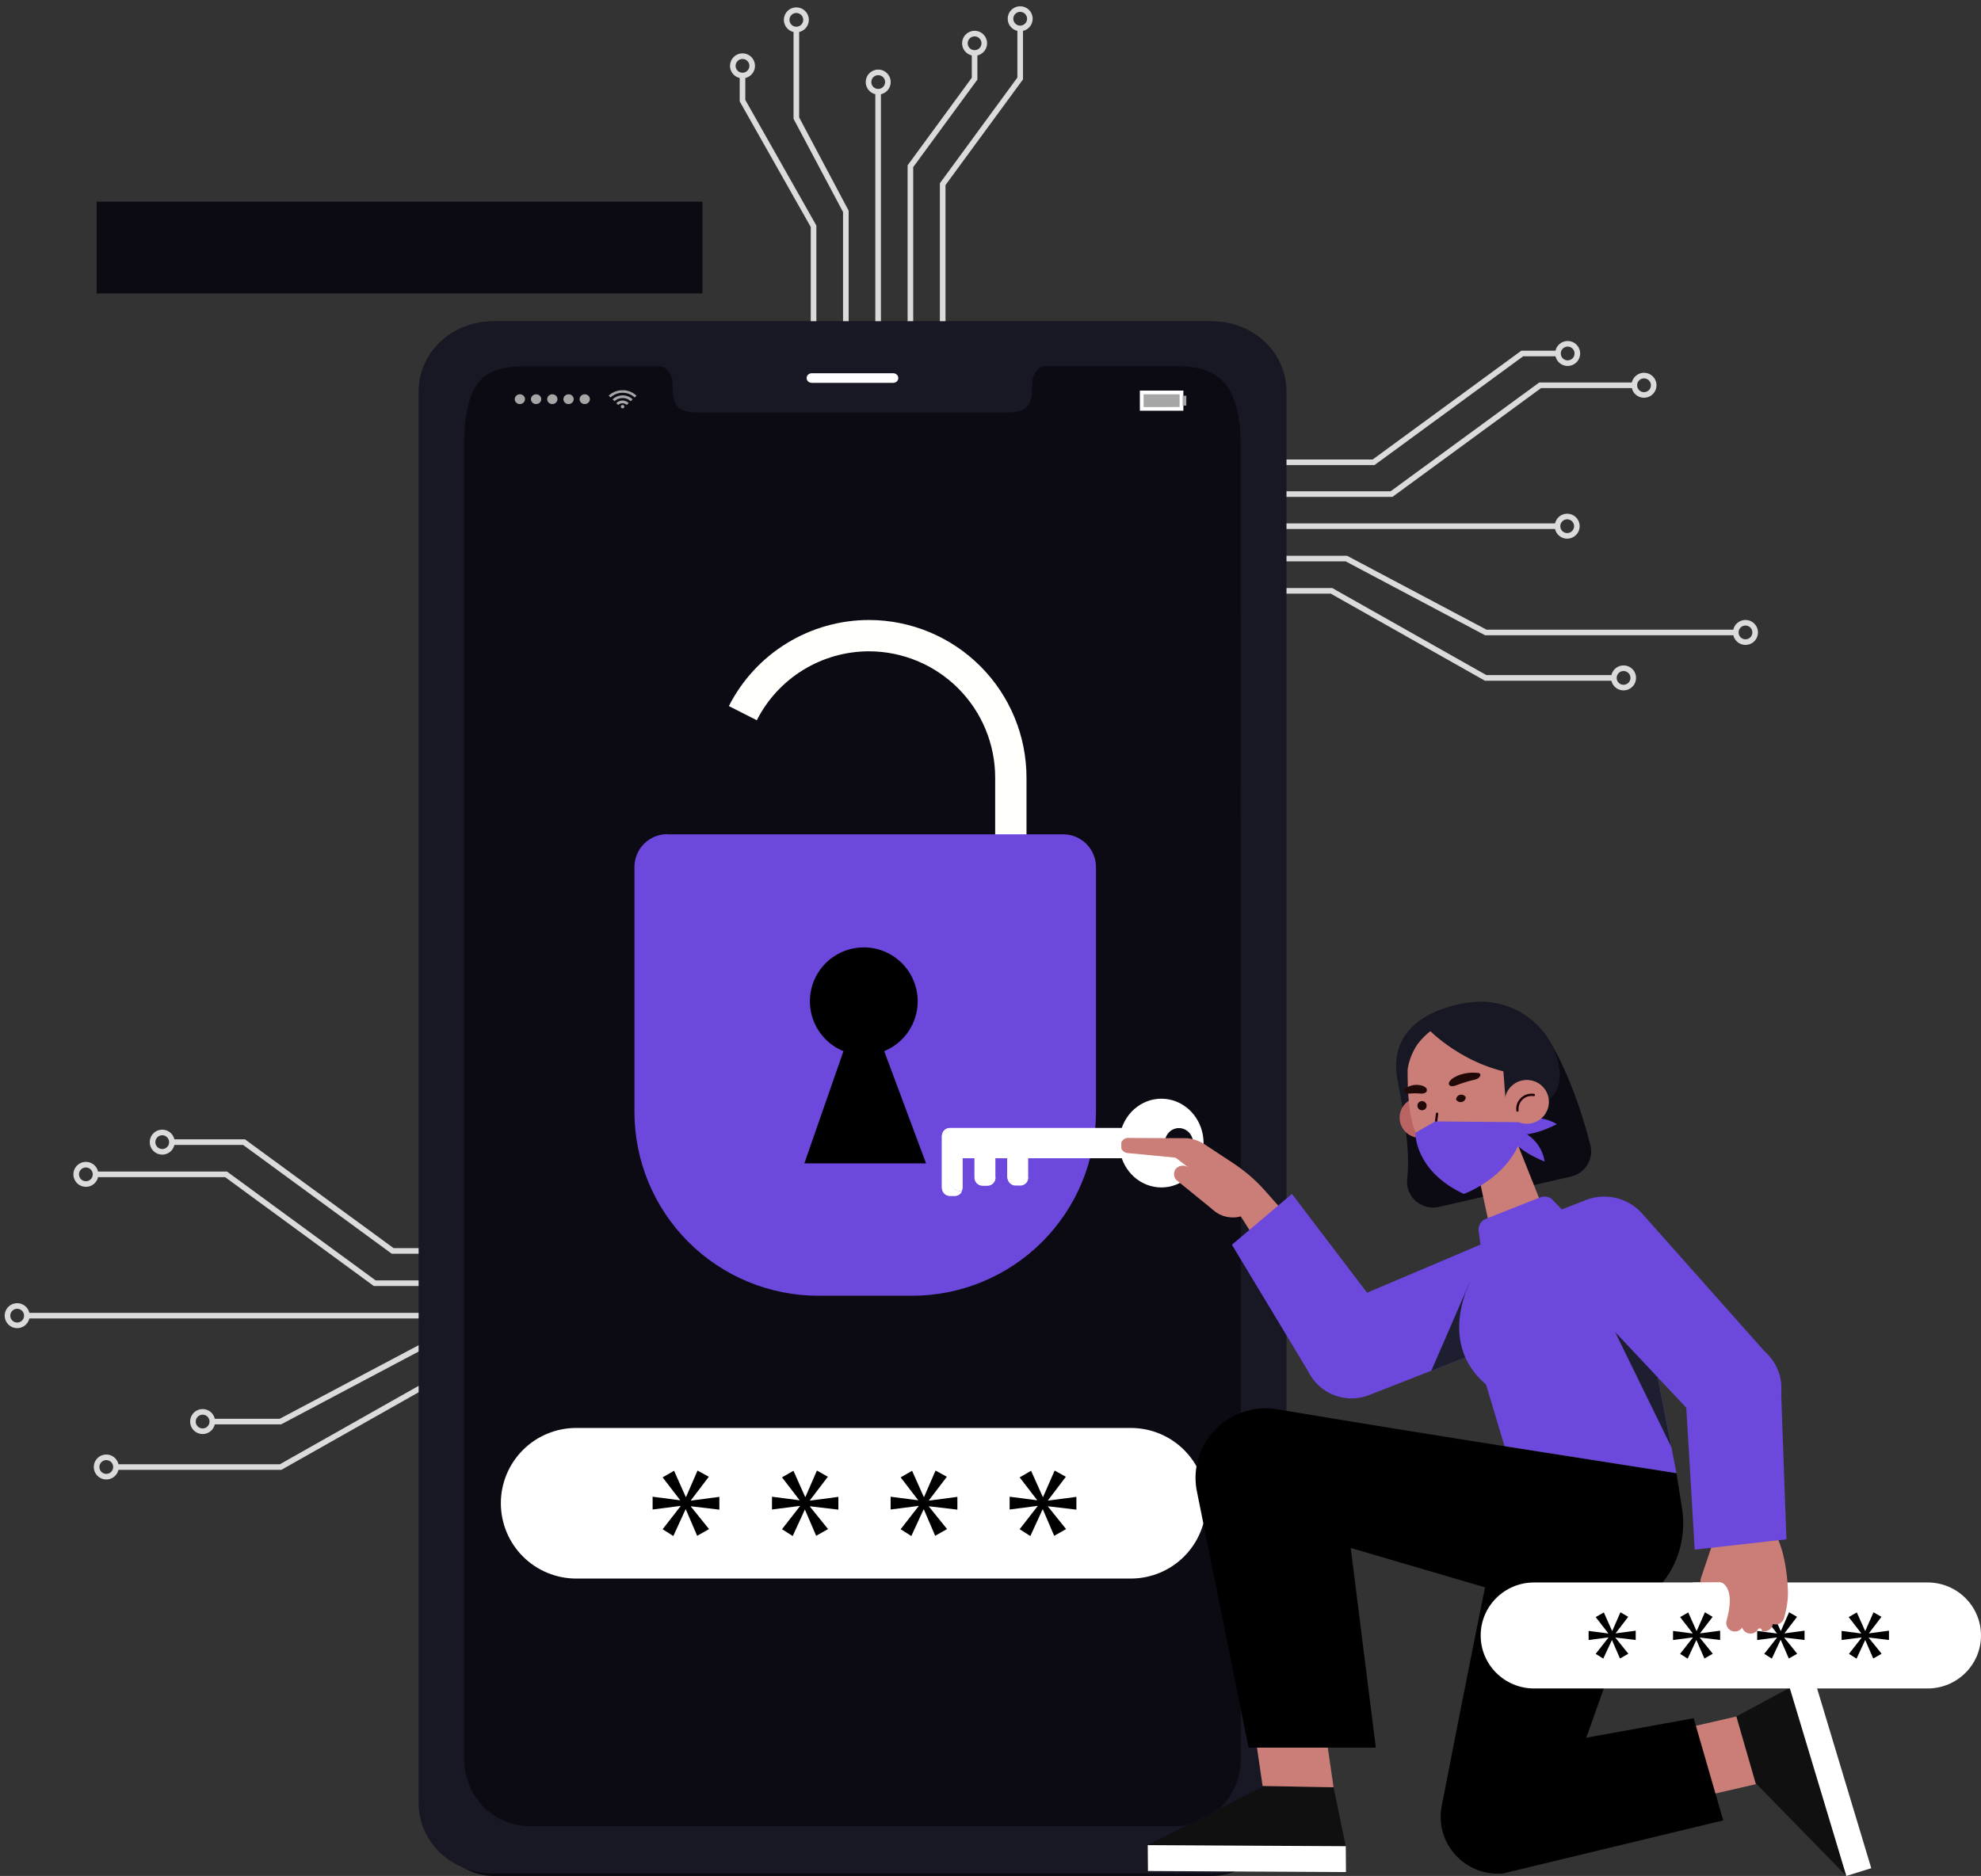 <svg width="265" height="251" viewBox="0 0 265 251" fill="none" xmlns="http://www.w3.org/2000/svg">
<rect x="0" y="0" width="265" height="251" fill="#333333" stroke="none"/>
<path d="M159.749 66.106H186.151L206.03 51.549H218.654" stroke="#DBDBDB" stroke-width="0.75" stroke-miterlimit="10"/>
<path d="M219.922 52.845C219.665 52.845 219.415 52.769 219.202 52.627C218.988 52.484 218.822 52.282 218.724 52.045C218.626 51.808 218.6 51.548 218.65 51.296C218.7 51.045 218.824 50.814 219.005 50.633C219.186 50.452 219.417 50.328 219.669 50.278C219.92 50.228 220.181 50.254 220.418 50.352C220.655 50.45 220.858 50.616 221 50.829C221.143 51.042 221.219 51.293 221.219 51.549C221.219 51.893 221.082 52.222 220.839 52.465C220.596 52.708 220.266 52.845 219.922 52.845Z" stroke="#DBDBDB" stroke-width="0.75" stroke-miterlimit="10"/>
<path d="M159.749 61.853H183.746L203.631 47.296H208.435" stroke="#DBDBDB" stroke-width="0.75" stroke-miterlimit="10"/>
<path d="M209.703 48.592C209.446 48.591 209.195 48.514 208.983 48.37C208.77 48.227 208.605 48.023 208.508 47.786C208.411 47.548 208.387 47.287 208.438 47.036C208.49 46.785 208.615 46.554 208.798 46.374C208.98 46.194 209.213 46.072 209.465 46.024C209.717 45.975 209.978 46.003 210.214 46.103C210.45 46.203 210.652 46.371 210.793 46.585C210.933 46.8 211.007 47.051 211.005 47.308C211.002 47.65 210.863 47.978 210.619 48.219C210.375 48.459 210.046 48.594 209.703 48.592Z" stroke="#DBDBDB" stroke-width="0.75" stroke-miterlimit="10"/>
<path d="M159.749 70.404H208.355" stroke="#DBDBDB" stroke-width="0.75" stroke-miterlimit="10"/>
<path d="M209.646 71.7C209.389 71.7 209.138 71.624 208.925 71.482C208.712 71.34 208.546 71.137 208.448 70.9C208.349 70.664 208.324 70.403 208.374 70.152C208.424 69.9 208.547 69.669 208.729 69.488C208.91 69.307 209.141 69.183 209.393 69.133C209.644 69.084 209.905 69.109 210.142 69.207C210.379 69.305 210.581 69.472 210.724 69.685C210.866 69.898 210.942 70.148 210.942 70.404C210.942 70.748 210.806 71.078 210.562 71.321C210.319 71.564 209.989 71.7 209.646 71.7Z" stroke="#DBDBDB" stroke-width="0.75" stroke-miterlimit="10"/>
<path d="M159.749 74.737H180.107L198.758 84.624H232.203" stroke="#DBDBDB" stroke-width="0.75" stroke-miterlimit="10"/>
<path d="M233.494 85.915C233.237 85.915 232.987 85.838 232.773 85.696C232.56 85.553 232.394 85.35 232.296 85.113C232.198 84.876 232.172 84.615 232.223 84.364C232.273 84.112 232.397 83.882 232.579 83.701C232.761 83.519 232.993 83.397 233.245 83.347C233.497 83.298 233.758 83.324 233.994 83.423C234.231 83.522 234.433 83.689 234.575 83.903C234.717 84.117 234.792 84.368 234.791 84.624C234.791 84.794 234.757 84.963 234.692 85.12C234.627 85.276 234.531 85.419 234.411 85.539C234.29 85.659 234.147 85.754 233.99 85.818C233.833 85.883 233.664 85.915 233.494 85.915Z" stroke="#DBDBDB" stroke-width="0.75" stroke-miterlimit="10"/>
<path d="M159.749 79.053H178.114L198.735 90.704H215.895" stroke="#DBDBDB" stroke-width="0.75" stroke-miterlimit="10"/>
<path d="M217.186 92C216.929 92 216.678 91.924 216.465 91.781C216.252 91.639 216.086 91.437 215.988 91.2C215.889 90.963 215.864 90.703 215.914 90.451C215.964 90.2 216.087 89.969 216.269 89.788C216.45 89.606 216.681 89.483 216.933 89.433C217.184 89.383 217.445 89.409 217.682 89.507C217.919 89.605 218.121 89.771 218.264 89.984C218.406 90.197 218.482 90.448 218.482 90.704C218.482 91.048 218.346 91.377 218.102 91.62C217.859 91.863 217.529 92 217.186 92Z" stroke="#DBDBDB" stroke-width="0.75" stroke-miterlimit="10"/>
<path d="M76.042 171.691H50.125L30.241 157.129H12.756" stroke="#DBDBDB" stroke-width="0.75" stroke-miterlimit="10"/>
<path d="M11.482 158.424C11.739 158.426 11.99 158.35 12.205 158.208C12.419 158.066 12.586 157.864 12.685 157.627C12.784 157.39 12.81 157.129 12.76 156.877C12.71 156.625 12.586 156.394 12.405 156.212C12.223 156.031 11.991 155.907 11.739 155.857C11.487 155.808 11.226 155.834 10.989 155.932C10.752 156.031 10.549 156.198 10.407 156.412C10.265 156.626 10.19 156.878 10.191 157.134C10.193 157.476 10.329 157.803 10.571 158.045C10.813 158.287 11.14 158.423 11.482 158.424Z" stroke="#DBDBDB" stroke-width="0.75" stroke-miterlimit="10"/>
<path d="M76.042 167.375H52.53L32.646 152.819H22.975" stroke="#DBDBDB" stroke-width="0.75" stroke-miterlimit="10"/>
<path d="M21.701 154.115C21.958 154.115 22.208 154.039 22.422 153.896C22.635 153.754 22.801 153.551 22.899 153.315C22.997 153.078 23.023 152.817 22.973 152.566C22.923 152.315 22.799 152.084 22.618 151.902C22.437 151.721 22.206 151.598 21.954 151.548C21.703 151.498 21.442 151.524 21.205 151.622C20.968 151.72 20.766 151.886 20.623 152.099C20.481 152.312 20.404 152.562 20.404 152.819C20.404 153.162 20.541 153.492 20.784 153.735C21.027 153.978 21.357 154.115 21.701 154.115Z" stroke="#DBDBDB" stroke-width="0.75" stroke-miterlimit="10"/>
<path d="M76.042 176.035H3.593" stroke="#DBDBDB" stroke-width="0.75" stroke-miterlimit="10"/>
<path d="M2.297 177.331C2.553 177.331 2.804 177.255 3.017 177.113C3.23 176.97 3.397 176.768 3.495 176.531C3.593 176.294 3.618 176.034 3.568 175.783C3.518 175.531 3.395 175.3 3.214 175.119C3.032 174.938 2.801 174.814 2.55 174.764C2.298 174.714 2.037 174.74 1.8 174.838C1.564 174.936 1.361 175.102 1.219 175.315C1.076 175.529 1 175.779 1 176.035C1 176.379 1.137 176.709 1.38 176.952C1.623 177.195 1.953 177.331 2.297 177.331Z" stroke="#DBDBDB" stroke-width="0.75" stroke-miterlimit="10"/>
<path d="M76.042 180.323H56.169L37.513 190.204H28.402" stroke="#DBDBDB" stroke-width="0.75" stroke-miterlimit="10"/>
<path d="M27.105 191.5C27.361 191.5 27.612 191.424 27.825 191.281C28.039 191.139 28.205 190.937 28.303 190.7C28.401 190.463 28.427 190.203 28.377 189.951C28.327 189.7 28.203 189.469 28.022 189.288C27.84 189.107 27.609 188.983 27.358 188.933C27.106 188.883 26.846 188.909 26.609 189.007C26.372 189.105 26.169 189.271 26.027 189.484C25.884 189.697 25.808 189.948 25.808 190.204C25.808 190.374 25.84 190.543 25.905 190.701C25.97 190.858 26.066 191.002 26.186 191.122C26.307 191.242 26.45 191.338 26.608 191.403C26.765 191.468 26.934 191.501 27.105 191.5Z" stroke="#DBDBDB" stroke-width="0.75" stroke-miterlimit="10"/>
<path d="M76.042 184.632H58.162L37.541 196.289H15.515" stroke="#DBDBDB" stroke-width="0.75" stroke-miterlimit="10"/>
<path d="M14.218 197.579C14.475 197.579 14.727 197.503 14.94 197.36C15.154 197.217 15.32 197.013 15.418 196.776C15.515 196.538 15.54 196.276 15.489 196.024C15.437 195.773 15.312 195.542 15.129 195.361C14.946 195.181 14.713 195.059 14.46 195.011C14.208 194.963 13.947 194.991 13.71 195.091C13.473 195.192 13.272 195.361 13.132 195.576C12.991 195.792 12.918 196.044 12.921 196.301C12.925 196.642 13.063 196.968 13.306 197.208C13.549 197.447 13.877 197.581 14.218 197.579Z" stroke="#DBDBDB" stroke-width="0.75" stroke-miterlimit="10"/>
<path d="M121.786 43.511V22.241L130.371 10.527V7.148" stroke="#DBDBDB" stroke-width="0.75" stroke-miterlimit="10"/>
<path d="M129.074 5.807C129.078 6.062 129.157 6.311 129.301 6.522C129.446 6.733 129.649 6.896 129.887 6.992C130.124 7.087 130.384 7.11 130.634 7.058C130.885 7.006 131.114 6.882 131.294 6.7C131.473 6.518 131.595 6.287 131.644 6.036C131.693 5.785 131.666 5.526 131.567 5.29C131.469 5.054 131.302 4.853 131.09 4.711C130.877 4.569 130.627 4.494 130.371 4.494C130.199 4.494 130.029 4.528 129.871 4.594C129.712 4.66 129.569 4.757 129.448 4.879C129.327 5.001 129.232 5.146 129.168 5.305C129.104 5.465 129.072 5.635 129.074 5.807Z" stroke="#DBDBDB" stroke-width="0.75" stroke-miterlimit="10"/>
<path d="M126.104 43.512V24.639L136.472 10.499V3.803" stroke="#DBDBDB" stroke-width="0.75" stroke-miterlimit="10"/>
<path d="M136.472 3.803C137.188 3.803 137.768 3.223 137.768 2.507C137.768 1.791 137.188 1.211 136.472 1.211C135.755 1.211 135.175 1.791 135.175 2.507C135.175 3.223 135.755 3.803 136.472 3.803Z" stroke="#DBDBDB" stroke-width="0.75" stroke-miterlimit="10"/>
<path d="M117.467 43.511V12.269" stroke="#DBDBDB" stroke-width="0.75" stroke-miterlimit="10"/>
<path d="M116.182 10.979C116.182 11.235 116.258 11.485 116.4 11.698C116.543 11.912 116.745 12.078 116.982 12.176C117.219 12.274 117.48 12.299 117.731 12.249C117.983 12.199 118.214 12.076 118.395 11.895C118.577 11.713 118.7 11.483 118.75 11.231C118.8 10.98 118.775 10.719 118.676 10.483C118.578 10.246 118.412 10.043 118.199 9.901C117.986 9.759 117.735 9.683 117.478 9.683C117.135 9.683 116.805 9.819 116.562 10.062C116.318 10.305 116.182 10.635 116.182 10.979Z" stroke="#DBDBDB" stroke-width="0.75" stroke-miterlimit="10"/>
<path d="M113.149 43.511V28.281L106.528 15.802V4.071" stroke="#DBDBDB" stroke-width="0.75" stroke-miterlimit="10"/>
<path d="M106.528 3.951C107.244 3.951 107.825 3.371 107.825 2.655C107.825 1.94 107.244 1.36 106.528 1.36C105.812 1.36 105.231 1.94 105.231 2.655C105.231 3.371 105.812 3.951 106.528 3.951Z" stroke="#DBDBDB" stroke-width="0.75" stroke-miterlimit="10"/>
<path d="M108.83 43.511V30.273L99.325 13.467V10.179" stroke="#DBDBDB" stroke-width="0.75" stroke-miterlimit="10"/>
<path d="M98.028 8.804C98.027 9.06 98.102 9.312 98.244 9.526C98.386 9.74 98.589 9.907 98.826 10.005C99.063 10.104 99.324 10.13 99.576 10.081C99.829 10.031 100.06 9.907 100.242 9.726C100.423 9.544 100.547 9.313 100.597 9.061C100.647 8.809 100.621 8.548 100.522 8.311C100.423 8.074 100.256 7.871 100.042 7.729C99.828 7.588 99.576 7.512 99.319 7.513C98.977 7.515 98.65 7.651 98.408 7.893C98.166 8.135 98.03 8.462 98.028 8.804Z" stroke="#DBDBDB" stroke-width="0.75" stroke-miterlimit="10"/>
<path d="M93.961 26.985H12.933V39.259H93.961V26.985Z" fill="#0C0B14"/>
<rect x="57" y="43" width="114" height="208" rx="9" fill="#0C0B14"/>
<path d="M162.311 43H65.774C64.479 43.011 63.199 43.264 62.006 43.744C60.814 44.225 59.733 44.924 58.825 45.801C57.918 46.679 57.201 47.717 56.716 48.858C56.232 49.998 55.988 51.218 56 52.448V241.198C55.978 243.681 56.994 246.071 58.827 247.843C60.66 249.615 63.159 250.623 65.774 250.646H162.311C164.928 250.625 167.429 249.617 169.264 247.845C171.099 246.074 172.117 243.683 172.096 241.198V52.448C172.107 51.218 171.863 49.997 171.378 48.856C170.892 47.715 170.174 46.676 169.265 45.799C168.357 44.922 167.275 44.223 166.082 43.742C164.888 43.262 163.607 43.01 162.311 43ZM165.984 235.351C165.984 240.319 162.065 244.338 157.233 244.338H70.847C65.997 244.338 62.084 240.319 62.084 235.351V59.619C62.084 49.498 65.997 49.004 70.847 49.004H88.149C89.154 49.004 89.977 50.089 89.977 51.434V52.025C89.977 55.176 91.793 55.187 94.027 55.187H134.013C136.297 55.187 138.063 55.187 138.063 52.025V51.418C138.063 50.073 138.874 48.988 139.902 48.988H157.204C162.037 48.988 165.955 50.333 165.955 59.602L165.984 235.351Z" fill="#171823"/>
<path d="M119.492 51.223H108.576C108.397 51.223 108.226 51.155 108.099 51.035C107.973 50.915 107.902 50.752 107.902 50.583C107.902 50.499 107.919 50.415 107.953 50.338C107.987 50.26 108.037 50.19 108.099 50.13C108.162 50.071 108.236 50.023 108.318 49.991C108.4 49.959 108.487 49.943 108.576 49.943H119.492C119.581 49.943 119.668 49.959 119.75 49.991C119.832 50.023 119.906 50.071 119.969 50.13C120.031 50.19 120.081 50.26 120.115 50.338C120.149 50.415 120.166 50.499 120.166 50.583C120.166 50.752 120.095 50.915 119.969 51.035C119.842 51.155 119.671 51.223 119.492 51.223Z" fill="white"/>
<path d="M85.161 52.931L84.996 53.088C84.962 53.121 84.933 53.153 84.899 53.181C84.471 52.776 83.891 52.55 83.288 52.55C82.684 52.55 82.105 52.776 81.677 53.181C81.643 53.181 81.614 53.121 81.586 53.094L81.42 52.937L81.631 52.758C81.781 52.64 81.946 52.542 82.123 52.465C82.327 52.368 82.544 52.297 82.768 52.253L83.094 52.215H83.379H83.596C83.791 52.239 83.983 52.285 84.168 52.351C84.308 52.399 84.444 52.459 84.573 52.53C84.709 52.603 84.837 52.689 84.956 52.785L85.133 52.937L85.161 52.931Z" fill="#A6A6A6"/>
<path d="M82.203 53.679L81.94 53.43C82.23 53.154 82.607 52.975 83.014 52.92C83.307 52.877 83.606 52.901 83.887 52.989C84.168 53.078 84.423 53.229 84.63 53.43L84.368 53.679C84.227 53.544 84.059 53.436 83.873 53.363C83.688 53.291 83.489 53.254 83.288 53.257C83.087 53.255 82.887 53.291 82.7 53.364C82.514 53.437 82.345 53.544 82.203 53.679Z" fill="#A6A6A6"/>
<path d="M84.105 53.929L83.842 54.179C83.767 54.107 83.678 54.051 83.58 54.014C83.482 53.976 83.376 53.959 83.27 53.962C83.164 53.958 83.058 53.976 82.96 54.015C82.861 54.053 82.773 54.111 82.699 54.184L82.436 53.934C82.543 53.826 82.672 53.739 82.815 53.679C82.958 53.62 83.113 53.589 83.269 53.588C83.426 53.588 83.58 53.618 83.724 53.676C83.868 53.735 83.997 53.821 84.105 53.929Z" fill="#A6A6A6"/>
<path d="M83.522 54.406C83.523 54.436 83.517 54.465 83.506 54.493C83.494 54.521 83.477 54.546 83.455 54.567C83.434 54.588 83.407 54.605 83.379 54.617C83.35 54.628 83.319 54.634 83.288 54.634C83.224 54.634 83.163 54.61 83.118 54.567C83.073 54.525 83.048 54.467 83.048 54.406C83.048 54.377 83.054 54.347 83.066 54.32C83.078 54.293 83.096 54.268 83.118 54.247C83.141 54.226 83.167 54.21 83.196 54.199C83.225 54.188 83.257 54.183 83.288 54.184C83.35 54.184 83.409 54.207 83.453 54.249C83.497 54.291 83.522 54.347 83.522 54.406Z" fill="#A6A6A6"/>
<path d="M68.853 53.414C68.852 53.284 68.891 53.156 68.967 53.048C69.042 52.939 69.15 52.854 69.276 52.803C69.402 52.753 69.541 52.739 69.675 52.764C69.81 52.789 69.934 52.851 70.031 52.942C70.128 53.034 70.195 53.151 70.222 53.278C70.249 53.406 70.236 53.538 70.183 53.658C70.131 53.778 70.043 53.881 69.929 53.953C69.815 54.026 69.681 54.065 69.544 54.065C69.362 54.065 69.187 53.996 69.058 53.874C68.928 53.752 68.855 53.587 68.853 53.414Z" fill="#A6A6A6"/>
<path d="M71.023 53.414C71.022 53.284 71.062 53.156 71.137 53.048C71.212 52.939 71.32 52.854 71.446 52.803C71.572 52.753 71.712 52.739 71.846 52.764C71.98 52.789 72.104 52.851 72.201 52.942C72.299 53.034 72.365 53.151 72.392 53.278C72.419 53.406 72.406 53.538 72.354 53.658C72.302 53.778 72.213 53.881 72.099 53.953C71.985 54.026 71.852 54.065 71.715 54.065C71.532 54.065 71.357 53.996 71.228 53.874C71.099 53.752 71.025 53.587 71.023 53.414Z" fill="#A6A6A6"/>
<path d="M73.194 53.414C73.193 53.283 73.233 53.156 73.308 53.047C73.384 52.938 73.492 52.853 73.618 52.803C73.745 52.753 73.884 52.739 74.019 52.764C74.154 52.789 74.277 52.852 74.374 52.944C74.471 53.036 74.537 53.154 74.564 53.282C74.59 53.409 74.576 53.542 74.523 53.662C74.47 53.782 74.38 53.885 74.266 53.956C74.151 54.028 74.017 54.066 73.88 54.065C73.698 54.063 73.525 53.994 73.397 53.872C73.269 53.751 73.196 53.586 73.194 53.414Z" fill="#A6A6A6"/>
<path d="M75.365 53.414C75.364 53.283 75.403 53.156 75.479 53.047C75.554 52.938 75.662 52.853 75.789 52.803C75.915 52.753 76.055 52.739 76.189 52.764C76.324 52.789 76.448 52.852 76.545 52.944C76.642 53.036 76.708 53.154 76.734 53.282C76.761 53.409 76.746 53.542 76.693 53.662C76.64 53.782 76.551 53.885 76.436 53.956C76.322 54.028 76.187 54.066 76.05 54.065C75.869 54.063 75.695 53.994 75.567 53.872C75.439 53.751 75.366 53.586 75.365 53.414Z" fill="#A6A6A6"/>
<path d="M77.53 53.414C77.529 53.284 77.568 53.156 77.644 53.048C77.719 52.939 77.826 52.854 77.953 52.803C78.079 52.753 78.218 52.739 78.352 52.764C78.487 52.789 78.61 52.851 78.708 52.942C78.805 53.034 78.871 53.151 78.898 53.278C78.926 53.406 78.912 53.538 78.86 53.658C78.808 53.778 78.719 53.881 78.606 53.953C78.492 54.026 78.358 54.065 78.221 54.065C78.039 54.065 77.864 53.996 77.734 53.874C77.605 53.752 77.531 53.587 77.53 53.414Z" fill="#A6A6A6"/>
<path d="M158.05 52.508H152.731V54.705H158.05V52.508Z" fill="#A6A6A6" stroke="white" stroke-width="0.5" stroke-miterlimit="10"/>
<path d="M156.668 52.79H153.052V54.417H156.668V52.79Z" fill="#A6A6A6"/>
<path d="M158.695 52.947H158.198V54.265H158.695V52.947Z" fill="#A6A6A6"/>
<path d="M135.22 117.13V104.05C135.22 99.02 133.225 94.194 129.673 90.633C126.12 87.071 121.3 85.063 116.27 85.05C112.77 85.048 109.338 86.016 106.355 87.847C103.371 89.677 100.954 92.299 99.37 95.42" stroke="#FFFFFC" stroke-width="4.19" stroke-miterlimit="10"/>
<path d="M89.26 111.63H142.26C143.414 111.64 144.517 112.105 145.331 112.923C146.146 113.74 146.605 114.846 146.61 116V148.77C146.61 152.001 145.973 155.201 144.737 158.186C143.5 161.171 141.687 163.884 139.401 166.168C137.116 168.453 134.403 170.264 131.417 171.5C128.431 172.736 125.231 173.371 122 173.37H109.47C102.946 173.37 96.689 170.778 92.075 166.165C87.462 161.551 84.87 155.294 84.87 148.77V116C84.87 114.836 85.333 113.719 86.156 112.896C86.979 112.072 88.096 111.61 89.26 111.61V111.63Z" fill="#6C48DD"/>
<path d="M122.76 133.96C122.762 135.386 122.341 136.781 121.55 137.968C120.759 139.155 119.633 140.081 118.316 140.628C116.999 141.176 115.549 141.32 114.149 141.043C112.75 140.766 111.464 140.08 110.455 139.072C109.446 138.064 108.758 136.779 108.479 135.38C108.2 133.981 108.342 132.531 108.888 131.213C109.433 129.895 110.357 128.769 111.543 127.976C112.729 127.183 114.123 126.76 115.55 126.76C117.46 126.76 119.293 127.518 120.645 128.868C121.996 130.218 122.757 132.05 122.76 133.96Z" fill="black"/>
<path d="M113.41 138.97L107.6 155.66H123.88L117.66 138.97H113.41Z" fill="black"/>
<path d="M151.27 211.21H77.08C74.407 211.21 71.843 210.148 69.952 208.258C68.062 206.367 67 203.803 67 201.13C67 199.807 67.261 198.497 67.767 197.274C68.274 196.052 69.017 194.941 69.953 194.006C70.889 193.071 72 192.329 73.223 191.824C74.446 191.318 75.757 191.059 77.08 191.06H151.27C152.593 191.059 153.904 191.318 155.127 191.824C156.35 192.329 157.461 193.071 158.397 194.006C159.333 194.941 160.076 196.052 160.582 197.274C161.089 198.497 161.35 199.807 161.35 201.13C161.35 203.803 160.288 206.367 158.398 208.258C156.507 210.148 153.943 211.21 151.27 211.21Z" fill="white"/>
<path d="M94.82 197.59L92.43 200.73V200.78L96.23 200.28V201.99L92.43 201.54V201.59L94.85 204.59L93.26 205.49L91.75 201.97H91.7L90.07 205.52L88.64 204.61L91.03 201.54V201.49L87.3 201.97V200.26L91 200.74L88.64 197.67L90.17 196.79L91.73 200.28H91.78L93.31 196.76L94.82 197.59Z" fill="black"/>
<path d="M110.74 197.59L108.35 200.73V200.78L112.15 200.28V201.99L108.35 201.54V201.59L110.77 204.59L109.18 205.49L107.67 201.97L106.04 205.52L104.61 204.61L107 201.54V201.49L103.27 201.97V200.26L106.97 200.74L104.61 197.67L106.14 196.79L107.7 200.28H107.75L109.28 196.76L110.74 197.59Z" fill="black"/>
<path d="M126.66 197.59L124.27 200.73V200.78L128.07 200.28V201.99L124.27 201.54V201.59L126.69 204.59L125.1 205.49L123.59 201.97H123.54L121.91 205.52L120.48 204.61L122.87 201.54V201.49L119.14 201.97V200.26L122.84 200.74L120.48 197.67L122.01 196.79L123.57 200.28H123.62L125.15 196.76L126.66 197.59Z" fill="black"/>
<path d="M142.58 197.59L140.2 200.73V200.78L143.99 200.28V201.99L140.2 201.54V201.59L142.61 204.59L141.02 205.49L139.51 201.97H139.46L137.83 205.52L136.4 204.61L138.79 201.54V201.49L135.06 201.97V200.26L138.76 200.74L136.4 197.67L137.93 196.79L139.49 200.28H139.54L141.08 196.76L142.58 197.59Z" fill="black"/>
<g clip-path="url(#clip0_2001_1058)">
<path d="M127.044 150.914H150.059C150.512 149.602 151.39 148.5 152.539 147.801C153.687 147.103 155.033 146.853 156.339 147.095C157.646 147.337 158.829 148.056 159.682 149.126C160.535 150.195 161.002 151.547 161.002 152.943C161.002 154.339 160.535 155.69 159.682 156.76C158.829 157.829 157.646 158.548 156.339 158.79C155.033 159.032 153.687 158.782 152.539 158.084C151.39 157.386 150.512 156.284 150.059 154.972H137.537V157.396C137.537 157.696 137.424 157.984 137.223 158.197C137.021 158.409 136.748 158.53 136.463 158.531H135.838C135.545 158.53 135.265 158.406 135.058 158.188C134.852 157.969 134.735 157.673 134.736 157.365V154.972H133.154V157.54C133.154 157.831 133.044 158.111 132.848 158.317C132.653 158.523 132.387 158.639 132.11 158.639H131.393C131.117 158.638 130.852 158.521 130.657 158.315C130.463 158.109 130.353 157.83 130.353 157.54V154.972H128.777V158.906C128.769 159.089 128.715 159.266 128.621 159.42C128.283 159.404 127.955 159.296 127.669 159.106C127.445 158.945 127.256 158.736 127.115 158.493C126.974 158.249 126.883 157.977 126.849 157.694V150.95C126.913 150.93 126.978 150.918 127.044 150.914ZM157.706 154.941C158.083 154.941 158.451 154.823 158.764 154.603C159.077 154.382 159.321 154.069 159.465 153.703C159.609 153.337 159.646 152.934 159.572 152.545C159.499 152.156 159.317 151.799 159.05 151.519C158.783 151.239 158.444 151.049 158.074 150.972C157.705 150.896 157.322 150.936 156.974 151.088C156.627 151.241 156.33 151.498 156.121 151.828C155.913 152.159 155.802 152.546 155.803 152.943C155.803 153.206 155.852 153.466 155.948 153.709C156.044 153.951 156.184 154.172 156.361 154.357C156.537 154.543 156.747 154.69 156.978 154.79C157.209 154.89 157.456 154.941 157.706 154.941Z" fill="white"/>
<path d="M126.874 150.95V157.719C126.907 158.003 126.998 158.275 127.139 158.518C127.281 158.762 127.469 158.971 127.693 159.132C127.979 159.321 128.307 159.429 128.645 159.445C128.558 159.613 128.429 159.753 128.273 159.852C128.117 159.95 127.939 160.003 127.757 160.005H127.044C126.767 160.005 126.502 159.889 126.306 159.683C126.11 159.477 126 159.197 126 158.906V152.018C126 151.759 126.088 151.509 126.248 151.313C126.408 151.117 126.63 150.988 126.874 150.95Z" fill="white"/>
<path d="M131.256 157.375C131.256 157.375 131.71 158.171 133.179 157.524C133.179 157.816 133.069 158.095 132.873 158.301C132.677 158.508 132.411 158.623 132.134 158.623H131.417C131.141 158.622 130.876 158.506 130.682 158.3C130.487 158.094 130.377 157.815 130.377 157.524V154.956H131.256V157.375Z" fill="white"/>
<path d="M126.874 150.95V157.719C126.907 158.003 126.998 158.275 127.139 158.518C127.281 158.762 127.469 158.971 127.693 159.132C127.979 159.321 128.307 159.429 128.645 159.445C128.558 159.613 128.429 159.753 128.273 159.852C128.117 159.95 127.939 160.003 127.757 160.005H127.044C126.767 160.005 126.502 159.889 126.306 159.683C126.11 159.477 126 159.197 126 158.906V152.018C126 151.759 126.088 151.509 126.248 151.313C126.408 151.117 126.63 150.988 126.874 150.95Z" fill="white"/>
<path d="M128.85 151.659H148.912V152.465H128.85V151.659Z" fill="white"/>
<path d="M135.653 157.375C135.653 157.375 136.087 158.166 137.556 157.519C137.558 157.662 137.533 157.804 137.483 157.937C137.433 158.07 137.358 158.191 137.263 158.294C137.169 158.396 137.056 158.478 136.931 158.535C136.806 158.591 136.672 158.621 136.536 158.623H135.819C135.542 158.623 135.276 158.508 135.08 158.301C134.884 158.095 134.774 157.816 134.774 157.524V154.956H135.653V157.375Z" fill="white"/>
<path d="M155.422 148.937C154.424 148.937 153.442 149.198 152.565 149.698C151.687 150.197 150.942 150.919 150.396 151.797C150.631 150.577 151.26 149.48 152.176 148.692C153.092 147.903 154.239 147.473 155.422 147.473C156.605 147.473 157.752 147.903 158.668 148.692C159.584 149.48 160.213 150.577 160.448 151.797C159.902 150.919 159.157 150.197 158.279 149.698C157.402 149.198 156.42 148.937 155.422 148.937Z" fill="white"/>
</g>
<g clip-path="url(#clip1_2001_1058)">
<path d="M206.479 138.094C206.479 138.094 209.964 142.451 212.753 153.219C212.863 153.661 212.884 154.12 212.815 154.57C212.746 155.02 212.588 155.452 212.351 155.841C212.113 156.231 211.8 156.57 211.43 156.839C211.06 157.108 210.64 157.302 210.194 157.41L192.502 161.483C191.961 161.609 191.397 161.606 190.858 161.472C190.318 161.338 189.819 161.078 189.401 160.714C188.984 160.35 188.66 159.892 188.457 159.379C188.255 158.865 188.179 158.311 188.236 157.762C188.556 155.238 188.236 151.898 187.539 147.624L206.479 138.094Z" fill="#0C0B14"/>
<path d="M201.509 150.909C202.758 150.949 203.953 151.421 204.889 152.243C205.824 153.065 206.441 154.186 206.632 155.411C206.632 155.411 201.857 153.661 201.509 150.909Z" fill="#6C48DD"/>
<path d="M201.474 151.317C202.321 150.406 203.462 149.818 204.701 149.652C205.939 149.487 207.196 149.755 208.256 150.411C208.256 150.411 203.83 152.859 201.474 151.317Z" fill="#6C48DD"/>
<path d="M196.224 134.187C196.224 134.187 185.399 135.321 186.897 144.235L188.013 150.321L198.832 150.28L196.224 134.187Z" fill="#171823"/>
<path d="M208.507 142.458C209.567 147.88 204.771 148.641 199.041 149.74C193.311 150.84 188.835 151.87 187.776 146.448C187.31 143.717 187.93 140.913 189.506 138.626C191.082 136.339 193.49 134.748 196.224 134.187C198.955 133.703 201.767 134.298 204.062 135.843C206.357 137.388 207.952 139.762 208.507 142.458Z" fill="#171823"/>
<path d="M192.676 149.816C192.621 150.35 192.408 150.855 192.063 151.268C191.719 151.681 191.258 151.983 190.741 152.137C190.223 152.29 189.671 152.288 189.154 152.13C188.638 151.973 188.18 151.667 187.839 151.251C187.497 150.835 187.288 150.328 187.237 149.794C187.187 149.26 187.297 148.724 187.553 148.252C187.81 147.78 188.202 147.394 188.679 147.143C189.157 146.893 189.699 146.788 190.236 146.842C190.593 146.879 190.94 146.984 191.256 147.154C191.572 147.323 191.851 147.552 192.077 147.828C192.304 148.104 192.473 148.422 192.576 148.763C192.679 149.104 192.713 149.462 192.676 149.816Z" fill="#B96462"/>
<path d="M197.2 154.588L199.849 166.787L207.504 164.367L201.014 148.067L197.2 154.588Z" fill="#CB7E78"/>
<path d="M189.651 139.678C188.946 140.701 188.484 141.869 188.298 143.094C188.298 145.736 188.347 149.72 189.693 152.237C191.421 155.508 194.196 157.977 198.413 156.179C198.413 156.179 203.558 154.519 203.39 147.299C203.133 135.805 194.238 133.675 189.651 139.678Z" fill="#CB7E78"/>
<path d="M192.237 149.014L192.021 150.791L193.262 151.075" stroke="#1D0006" stroke-width="0.31" stroke-linecap="round" stroke-linejoin="round"/>
<path d="M196.085 146.815C196.076 146.964 196.019 147.106 195.921 147.22C195.824 147.334 195.692 147.414 195.545 147.447C195.399 147.481 195.245 147.466 195.107 147.406C194.97 147.345 194.855 147.242 194.781 147.112C194.791 146.963 194.848 146.821 194.945 146.707C195.042 146.593 195.174 146.513 195.321 146.48C195.468 146.446 195.622 146.461 195.759 146.521C195.897 146.581 196.011 146.684 196.085 146.815Z" fill="#210907"/>
<path d="M190.829 147.804C190.856 147.922 190.847 148.046 190.803 148.16C190.76 148.273 190.683 148.372 190.583 148.442C190.483 148.512 190.364 148.552 190.242 148.555C190.119 148.559 189.999 148.526 189.895 148.462C189.791 148.397 189.709 148.304 189.658 148.193C189.608 148.082 189.592 147.959 189.612 147.839C189.632 147.719 189.688 147.607 189.771 147.519C189.855 147.43 189.964 147.368 190.083 147.341C190.163 147.322 190.245 147.32 190.326 147.333C190.407 147.346 190.484 147.375 190.553 147.418C190.623 147.461 190.683 147.518 190.73 147.584C190.777 147.65 190.811 147.725 190.829 147.804Z" fill="#210907"/>
<path d="M190.871 145.757C190.871 145.757 191.017 146.358 190.083 146.324C189.557 146.273 189.027 146.273 188.501 146.324C188.39 146.342 188.276 146.329 188.173 146.286C188.069 146.243 187.98 146.172 187.915 146.082C187.871 146.017 187.854 145.939 187.865 145.862C187.877 145.786 187.917 145.716 187.978 145.667C188.448 145.299 189.04 145.119 189.637 145.162C190.745 145.21 190.871 145.757 190.871 145.757Z" fill="#210907"/>
<path d="M193.806 144.989C193.806 144.989 193.806 145.632 194.935 145.169C195.734 144.866 196.554 144.618 197.389 144.429C197.525 144.4 197.653 144.34 197.762 144.254C197.871 144.167 197.958 144.057 198.016 143.931C198.031 143.894 198.038 143.854 198.035 143.814C198.032 143.774 198.02 143.735 198 143.7C197.98 143.666 197.952 143.636 197.919 143.614C197.885 143.591 197.847 143.577 197.807 143.571C196.891 143.448 195.96 143.553 195.095 143.876C193.771 144.415 193.806 144.989 193.806 144.989Z" fill="#210907"/>
<path d="M200.881 140.369L201.425 147.486L206.834 141.22L200.881 140.369Z" fill="#171823"/>
<path d="M190.927 137.568C190.927 137.568 196.12 143.156 204.032 143.827C204.032 143.827 207.015 142.976 202.763 138.419C198.511 133.862 190.927 137.568 190.927 137.568Z" fill="#171823"/>
<path d="M207.183 147.728C207.123 148.304 206.893 148.851 206.52 149.298C206.148 149.745 205.65 150.072 205.09 150.238C204.531 150.404 203.933 150.402 203.375 150.232C202.816 150.062 202.321 149.731 201.951 149.282C201.582 148.832 201.356 148.284 201.3 147.707C201.245 147.13 201.363 146.549 201.64 146.039C201.917 145.528 202.341 145.111 202.857 144.839C203.373 144.567 203.959 144.453 204.541 144.512C204.927 144.551 205.302 144.665 205.644 144.847C205.986 145.03 206.288 145.278 206.534 145.577C206.779 145.875 206.963 146.219 207.074 146.588C207.185 146.957 207.222 147.344 207.183 147.728Z" fill="#CB7E78"/>
<path d="M205.182 146.51C204.893 146.464 204.596 146.484 204.316 146.57C204.035 146.656 203.779 146.806 203.567 147.007C203.355 147.208 203.192 147.455 203.093 147.729C202.993 148.003 202.959 148.296 202.993 148.585" stroke="#1D0006" stroke-width="0.31" stroke-linecap="round" stroke-linejoin="round"/>
<path d="M203.893 150.515L203.14 150.148L191.986 150.044L189.337 151.566C189.337 151.566 189.177 156.635 195.806 159.747C195.841 159.747 202.993 157.188 203.893 150.515Z" fill="#6C48DD"/>
<path d="M232.271 229.665L234.83 238.552L246.987 251L239.41 225.82L232.271 229.665Z" fill="#101010"/>
<path d="M242.735 224.782L239.41 225.82L246.987 251L250.319 249.963L242.735 224.782Z" fill="white"/>
<path d="M222.442 241.581L219.828 232.521L232.271 229.665L234.885 238.725L222.442 241.581Z" fill="#CB7E78"/>
<path d="M201.16 200.28C200.867 201.131 194.977 230.585 192.85 241.685C192.631 242.837 192.684 244.024 193.004 245.154C193.324 246.283 193.902 247.323 194.695 248.194C195.487 249.064 196.472 249.741 197.571 250.171C198.671 250.602 199.856 250.774 201.034 250.675L230.515 243.566L226.569 229.9L212.195 232.507L219.751 211.262L201.16 200.28Z" fill="black"/>
<path d="M178.393 239.133L169.079 238.974L153.534 246.878L180.024 247.024L178.393 239.133Z" fill="#101010"/>
<path d="M180.052 250.481L180.024 247.023L153.534 246.878L153.562 250.343L180.052 250.481Z" fill="white"/>
<path d="M166.988 225.917L176.483 226.083L178.393 239.133L168.898 238.967L166.988 225.917Z" fill="#CB7E78"/>
<path d="M224.262 197.113C224.262 197.113 191.219 192.002 170.878 188.565C169.405 188.316 167.892 188.42 166.467 188.868C165.043 189.316 163.746 190.096 162.687 191.142C161.628 192.188 160.836 193.471 160.377 194.882C159.919 196.294 159.808 197.794 160.052 199.257L167.023 233.835H184.046L180.686 207.113L209.497 215.571C221.069 217.687 226.116 209.008 225.015 201.878L224.262 197.113Z" fill="black"/>
<path d="M169.128 159.208C167.894 157.839 166.489 156.633 164.946 155.619L161.46 153.323C160.7 152.763 159.807 152.408 158.867 152.292L151.136 152.258C150.867 152.207 150.589 152.265 150.363 152.418C150.137 152.571 149.981 152.807 149.93 153.074C149.879 153.34 149.938 153.616 150.092 153.841C150.246 154.065 150.484 154.22 150.753 154.27L157.257 154.892L158.993 156.227C158.86 156.124 158.707 156.048 158.544 156.005C158.381 155.962 158.21 155.952 158.043 155.977C157.876 156.002 157.716 156.06 157.572 156.148C157.429 156.236 157.305 156.353 157.208 156.49C157.085 156.707 157.033 156.956 157.058 157.203C157.083 157.451 157.184 157.685 157.347 157.873L162.178 161.801C162.675 162.274 163.287 162.61 163.955 162.776C164.622 162.942 165.322 162.933 165.984 162.749L168.403 166.573L172.865 163.426L169.128 159.208Z" fill="#CB7E78"/>
<path d="M175.054 183.579L164.792 166.545L172.823 159.747L186.186 177.32C186.627 178.116 186.89 178.997 186.958 179.903C187.026 180.808 186.898 181.718 186.581 182.57C186.265 183.422 185.768 184.197 185.124 184.842C184.479 185.488 183.703 185.988 182.847 186.311C181.432 186.841 179.873 186.858 178.447 186.358C177.021 185.858 175.819 184.874 175.054 183.579Z" fill="#6C48DD"/>
<path d="M178.246 174.927L208.124 162.251L213.589 174.734L183.196 186.642C182.347 186.983 181.434 187.139 180.519 187.101C179.604 187.062 178.708 186.829 177.891 186.417C177.074 186.005 176.356 185.425 175.785 184.715C175.214 184.004 174.803 183.181 174.58 182.299C174.213 180.839 174.38 179.297 175.052 177.947C175.723 176.597 176.855 175.527 178.246 174.927Z" fill="#6C48DD"/>
<path d="M191.463 183.413L200.212 179.983L196.622 171.525L191.463 183.413Z" fill="#1D1F30"/>
<path d="M227.204 190.087L209.637 171.414C208.417 170.117 207.765 168.395 207.821 166.622C207.877 164.85 208.637 163.172 209.936 161.953C210.598 161.329 211.379 160.844 212.234 160.528C213.089 160.211 214 160.069 214.911 160.11C215.823 160.152 216.717 160.375 217.539 160.768C218.361 161.161 219.095 161.715 219.696 162.396L236.67 181.511C237.28 182.189 237.737 182.988 238.01 183.855C238.283 184.723 238.365 185.638 238.252 186.54C238.138 187.441 237.831 188.308 237.351 189.082C236.872 189.856 236.231 190.519 235.471 191.027C234.205 191.871 232.678 192.24 231.163 192.068C229.647 191.895 228.244 191.193 227.204 190.087Z" fill="#6C48DD"/>
<path d="M257.855 211.733H205.217C201.271 211.733 198.072 214.906 198.072 218.821V218.828C198.072 222.743 201.271 225.917 205.217 225.917H257.855C261.801 225.917 265 222.743 265 218.828V218.821C265 214.906 261.801 211.733 257.855 211.733Z" fill="white"/>
<path d="M217.806 216.331L216.113 218.545L218.81 218.185V219.43L216.113 219.105V219.146L217.827 221.269L216.705 221.906L215.632 219.43L214.467 221.926L213.457 221.283L215.151 219.125V219.091L212.509 219.43V218.219L215.13 218.558V218.524L213.457 216.366L214.544 215.744L215.645 218.206H215.68L216.768 215.723L217.806 216.331Z" fill="black"/>
<path d="M229.099 216.331L227.405 218.545L230.103 218.185V219.43L227.405 219.105V219.146L229.12 221.269L227.998 221.906L226.924 219.43L225.76 221.926L224.75 221.283L226.443 219.125V219.091L223.802 219.43V218.219L226.423 218.558V218.524L224.75 216.366L225.837 215.744L226.938 218.206H226.98L228.068 215.723L229.099 216.331Z" fill="black"/>
<path d="M240.393 216.331L238.699 218.545L241.396 218.185V219.43L238.699 219.105V219.146L240.414 221.269L239.291 221.906L238.218 219.43H238.183L237.019 221.926L236.008 221.283L237.702 219.125V219.091L235.06 219.43V218.219L237.681 218.558V218.524L236.008 216.366L237.095 215.744L238.197 218.206H238.239L239.326 215.723L240.393 216.331Z" fill="black"/>
<path d="M251.686 216.331L249.992 218.545L252.689 218.185V219.43L249.992 219.105V219.146L251.706 221.269L250.584 221.906L249.511 219.43L248.353 221.926L247.336 221.283L249.03 219.125V219.091L246.353 219.43V218.219L248.974 218.558V218.524L247.301 216.366L248.388 215.744L249.49 218.206H249.532L250.619 215.723L251.686 216.331Z" fill="black"/>
<path d="M227.531 211.166C227.431 211.475 227.45 211.809 227.582 212.106C227.715 212.402 227.954 212.639 228.252 212.773C228.55 212.906 228.887 212.926 229.199 212.829C229.511 212.731 229.776 212.523 229.943 212.244L230.271 211.698C230.968 212.092 231.978 213.192 230.968 216.823C230.89 217.083 230.908 217.362 231.017 217.61C231.127 217.859 231.322 218.061 231.568 218.18C231.814 218.299 232.094 218.329 232.359 218.262C232.625 218.196 232.858 218.039 233.017 217.819C233.031 217.802 233.043 217.783 233.052 217.763C233.116 217.967 233.236 218.149 233.399 218.289C233.561 218.43 233.759 218.523 233.972 218.558C234.184 218.593 234.402 218.569 234.602 218.488C234.801 218.408 234.974 218.274 235.101 218.102C235.119 218.025 235.167 217.958 235.234 217.916C235.301 217.874 235.383 217.86 235.461 217.877C235.538 217.895 235.606 217.942 235.648 218.009C235.691 218.076 235.705 218.156 235.687 218.233C235.915 218.299 236.158 218.293 236.383 218.217C236.608 218.14 236.803 217.996 236.942 217.805C237.024 217.697 237.085 217.575 237.123 217.445L237.158 217.307H237.214C237.443 217.372 237.687 217.366 237.913 217.289C238.138 217.213 238.335 217.069 238.475 216.878C238.555 216.77 238.615 216.648 238.65 216.518C238.919 215.617 239.09 214.69 239.159 213.752V213.717C239.187 213.338 239.187 212.956 239.159 212.576C239.089 210.861 238.782 207.604 237.458 205.128L228.918 207.044L227.531 211.166Z" fill="#CB7E78"/>
<path d="M230.236 211.698L226.458 211.733L226.743 213.773H230.236V211.698Z" fill="white"/>
<path d="M238.218 184.983L238.971 205.958L226.702 207.341L225.44 186.089C225.372 185.183 225.501 184.273 225.818 183.42C226.135 182.567 226.633 181.792 227.278 181.146C227.923 180.5 228.7 180 229.556 179.677C230.413 179.355 231.329 179.218 232.244 179.277C233.76 179.37 235.194 179.995 236.288 181.04C237.383 182.085 238.067 183.483 238.218 184.983Z" fill="#6C48DD"/>
<path d="M201.244 164.796L196.043 176.075L201.257 193.489L224.262 197.099L218.915 169.685C218.329 163.848 211.477 160.826 211.477 160.826L201.244 164.796Z" fill="#6C48DD"/>
<path d="M221.759 184.291L216.057 178.226L223.579 193.627L221.759 184.291Z" fill="#1D1F30"/>
<path d="M197.786 169.353C197.786 169.353 191.589 178.516 198.364 184.872C203.621 189.796 206.834 181.926 206.834 181.926L205.05 176.089L197.786 169.353Z" fill="#6C48DD"/>
<path d="M198.392 169.159L197.8 164.692C197.759 164.354 197.831 164.012 198.007 163.719C198.182 163.426 198.45 163.199 198.769 163.074L206.033 160.204C206.321 160.089 206.638 160.064 206.941 160.13C207.244 160.197 207.52 160.353 207.733 160.577L210.522 163.495L198.392 169.159Z" fill="#6C48DD"/>
</g>
<defs>
<clipPath id="clip0_2001_1058">
<rect width="35" height="13" fill="white" transform="matrix(-1 0 0 1 161 147)"/>
</clipPath>
<clipPath id="clip1_2001_1058">
<rect width="115" height="117" fill="white" transform="translate(150 134)"/>
</clipPath>
</defs>
</svg>
